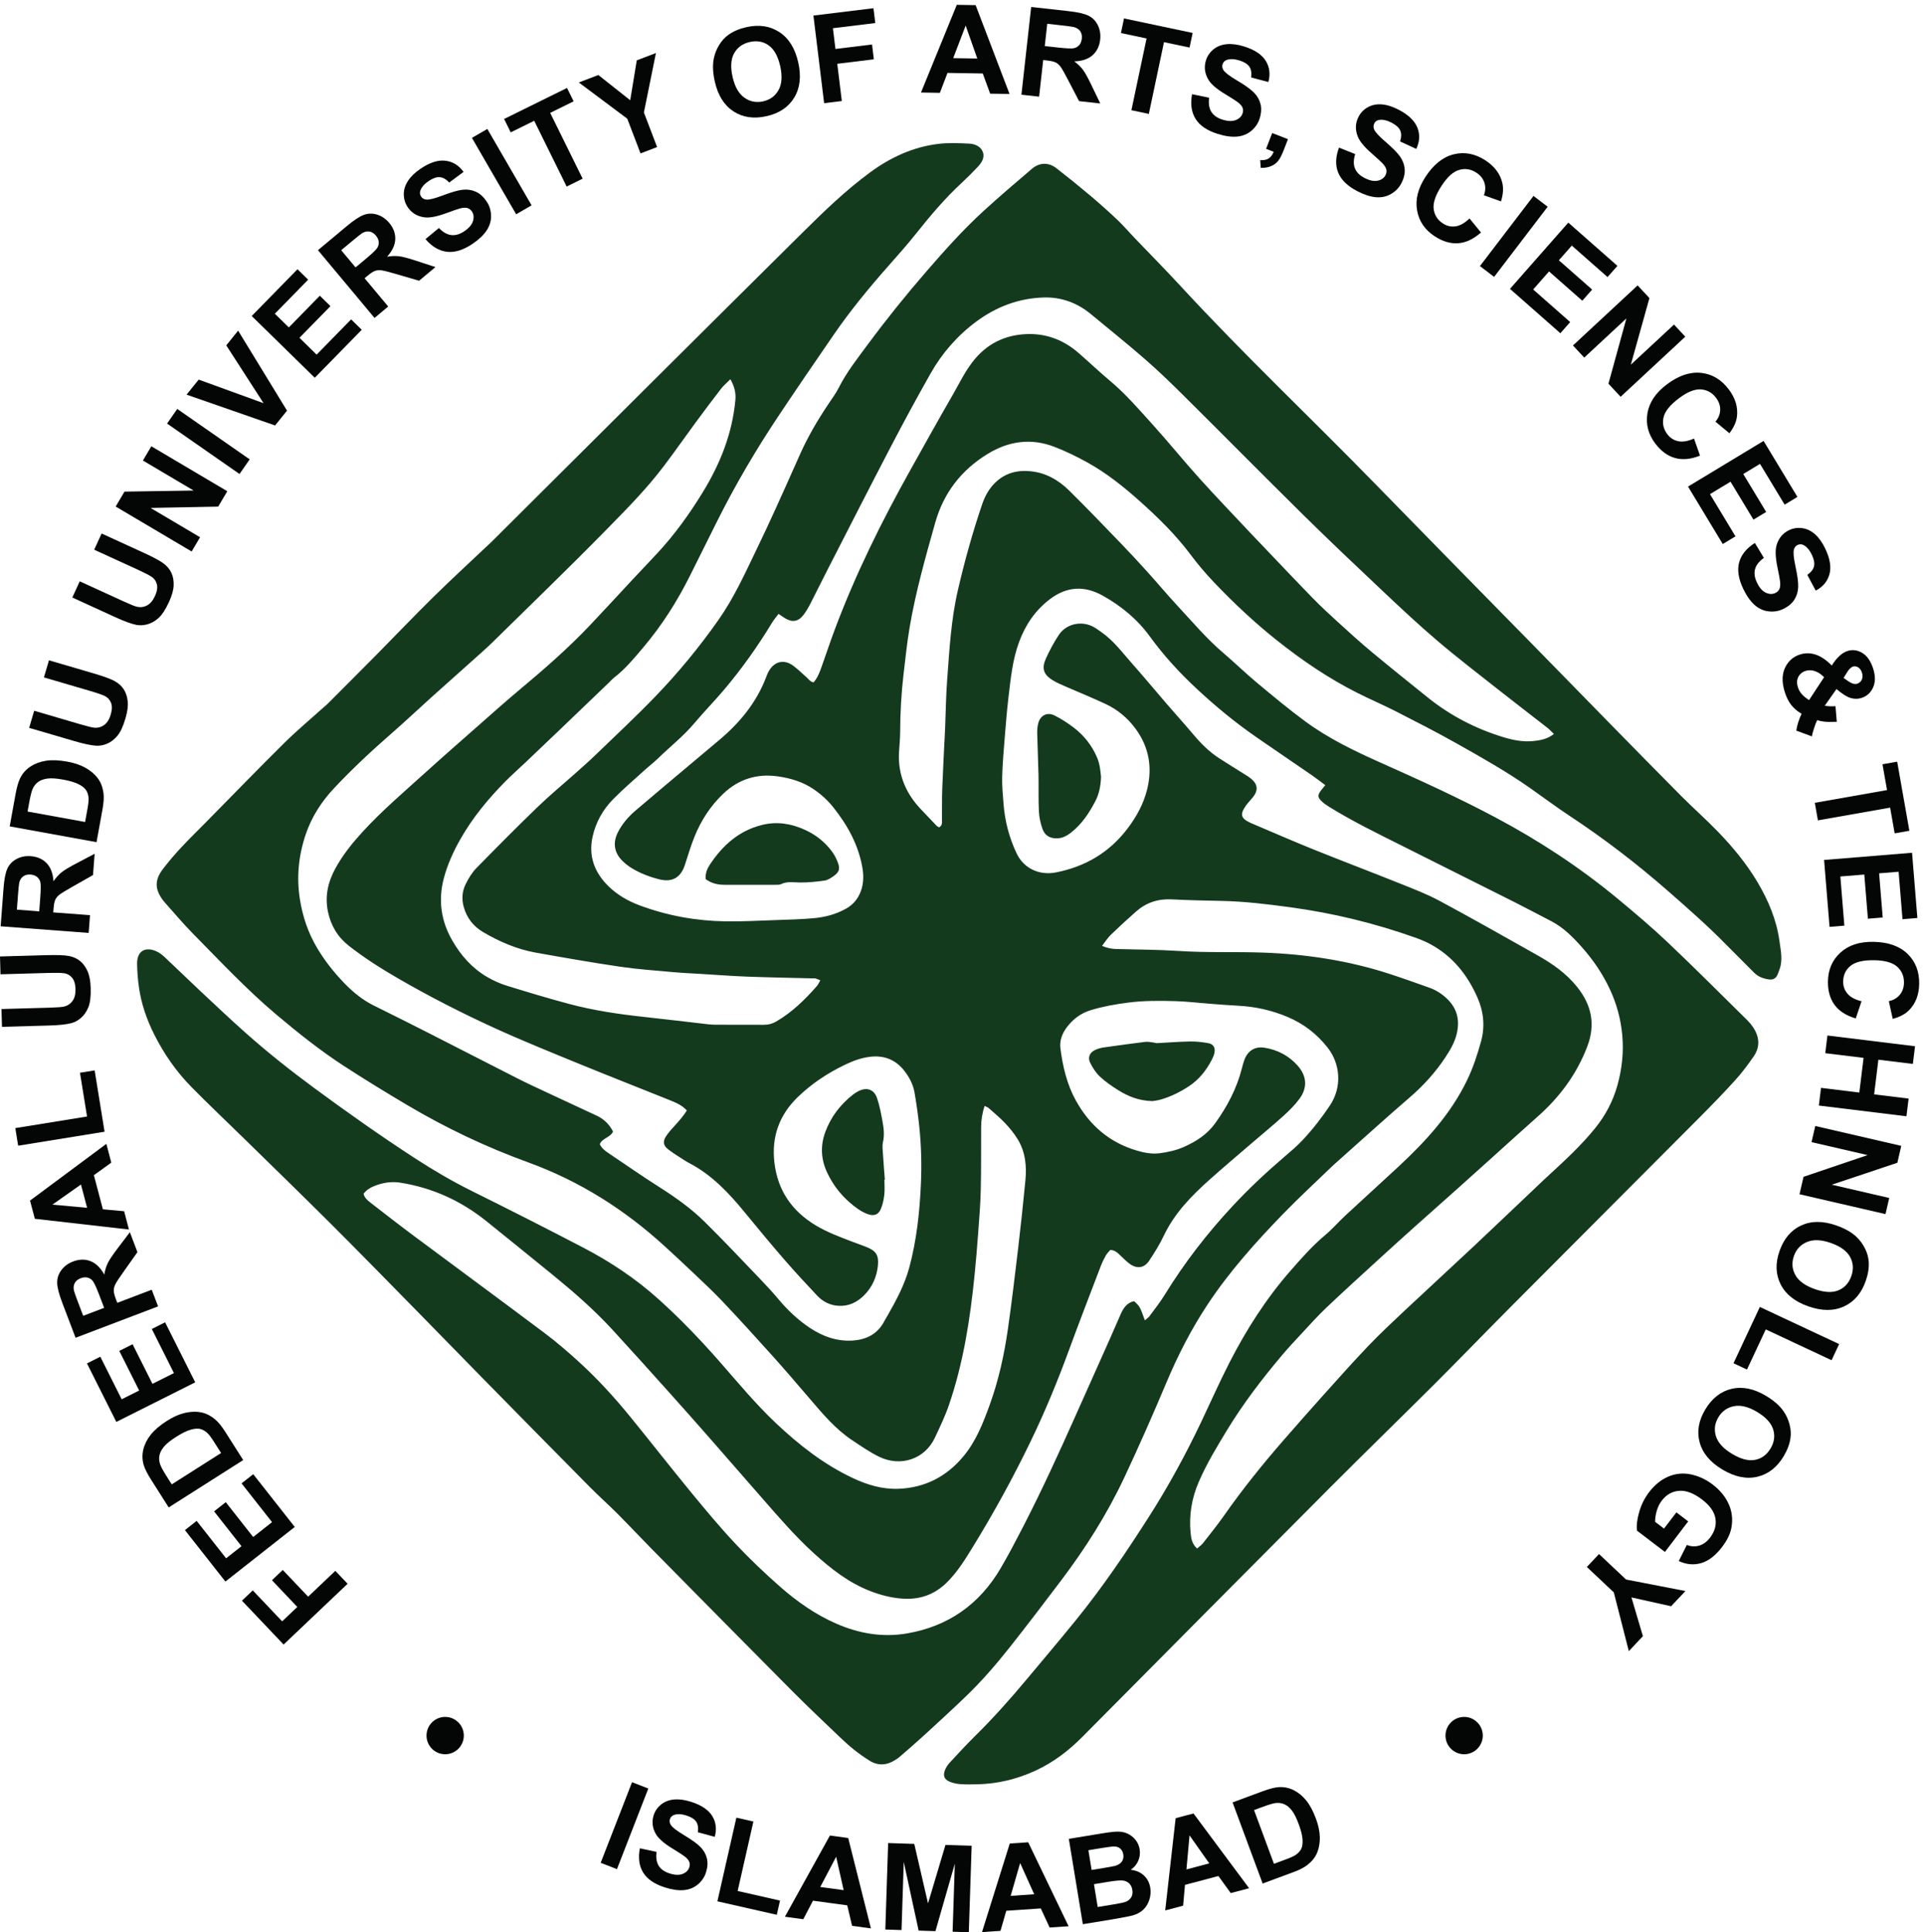 <?xml version="1.0" encoding="UTF-8" standalone="no"?>
<!-- Created with Inkscape (http://www.inkscape.org/) -->

<svg
   version="1.1"
   id="svg1"
   width="3175.2"
   height="3188.293"
   viewBox="0 0 3175.2 3188.293"
   xmlns="http://www.w3.org/2000/svg"
   xmlns:svg="http://www.w3.org/2000/svg">
  <defs
     id="defs1" />
  <g
     id="g1">
    <g
       id="group-R5">
      <path
         id="path2"
         d="m 9660.33,16356.1 c -31.03,-41.8 -59.04,-74 -80.8,-109.9 -178.16,-293.9 -376.7,-573.4 -598.78,-835.6 -118.27,-139.6 -247.01,-270.4 -364.71,-410.5 -135.8,-161.6 -301.58,-291.2 -451.71,-437.4 -52.39,-51 -111.01,-95.5 -165.21,-144.7 -130.54,-118.6 -264.95,-233.4 -388.79,-358.7 -128.37,-129.8 -216.91,-286 -257.04,-466.8 -54.25,-244.3 25.4,-447.6 198.24,-616.7 110.6,-108.2 244.77,-184.2 389.89,-237.9 340.34,-126 693.38,-190.1 1055.31,-196.2 212.76,-3.6 425.84,8.7 638.7,16 152.89,5.2 306.09,9.1 458.37,22.6 143.2,12.8 281.8,48.5 408.8,121.4 84.8,48.7 142.2,118.2 176.9,208.8 38.2,99.9 38.6,202.5 20,305.3 -50.5,279.1 -183.5,519 -357.8,738.5 -70.9,89.3 -154.3,165 -248.9,228.6 -132.73,89.4 -280.84,134.2 -438.05,156.9 -261.58,37.7 -488.76,-33.3 -679.31,-213.9 -159.3,-151 -276.73,-333 -358.63,-535.9 -46.01,-114 -80.26,-232.8 -118.91,-349.7 -51.79,-156.7 -157.27,-217.4 -316.6,-177.6 -120.14,29.9 -235.55,74 -341.59,138.3 -44.99,27.2 -87.78,61 -124.28,98.8 -94.75,98.2 -111.49,217.6 -51.19,340.6 53.61,109.4 132.27,199.4 224.49,277.9 119.14,101.4 238.39,202.6 358.1,303.4 226.71,190.7 454.11,380.7 680.59,571.7 253.31,213.6 459.07,462.9 578.56,776.4 10.63,28 21.65,56.3 36.93,81.8 70.34,117.2 187.1,143.5 298.03,62.6 58.89,-42.9 110.47,-95.8 165.76,-143.8 26.7,-23.2 45.7,-57.7 88.8,-63.8 50.4,57.4 75.2,126.1 99.7,194.5 55,153.6 105.9,308.8 163.2,461.6 256.7,684.8 580.1,1338 936.2,1975.7 173.8,311.1 347,622.6 525,931.2 87.9,152.5 162.7,313.1 278,449.6 180.5,213.5 415.3,310.2 687,308.7 223,-1.3 423.6,-83.4 593.6,-230.5 133.4,-115.3 260.9,-237.7 396.2,-350.8 190.1,-158.9 350.9,-346 516.1,-528.4 203.4,-224.4 393.9,-460.4 596.6,-685.3 211.8,-234.9 431.5,-462.6 647.8,-693.4 25.1,-26.8 50.6,-53 75.9,-79.5 225.5,-235.9 449.3,-473.3 677,-707.1 102.1,-104.8 210,-204.2 318.3,-302.8 135.3,-123.3 270.8,-246.8 411.4,-363.8 230.3,-191.7 464.4,-378.8 697.9,-566.7 281.1,-226.2 596,-389 940.9,-493.8 118.4,-36 239.6,-59.6 364.4,-47.8 88.8,8.4 176.7,23 260.8,88.2 -30.5,29.1 -54.1,55.8 -81.8,77.4 -191.6,149.7 -385,296.9 -575.8,447.5 -264,208.3 -531.3,412.8 -787.4,630.5 -238.3,202.5 -466.4,417.3 -694.2,631.9 -324.7,306 -648.8,612.9 -966.5,926.2 -502.8,495.9 -999.1,998.5 -1500.5,1496.1 -153.5,152.4 -309.8,302.6 -473,444.6 -218.4,190.1 -444.4,371.4 -667.7,555.9 -168.6,139.3 -365.6,211.1 -581.5,205.2 -307.7,-8.3 -587.7,-113.6 -834.9,-295.9 -236,-174.1 -427.2,-392.2 -571.4,-647.2 -168.8,-298.6 -332.5,-600.2 -491.2,-904.2 -265.2,-507.9 -524.8,-1018.7 -786.3,-1528.5 -72.9,-142.3 -143,-286.1 -216.4,-428.1 -24.4,-47.2 -51.4,-93.9 -83.94,-135.6 -64.91,-83.3 -138.88,-94.2 -228.16,-39.5 -22.3,13.7 -43.61,29 -80.47,53.6 z M 14205.4,7591.9 c 24,20.7 44.4,32.9 57.4,50.6 65,88.4 133.6,174.8 190.9,268.1 243.3,396 526.5,761.5 843,1100.9 202.1,216.8 418.7,419.4 644.2,612.2 75.9,64.9 152.8,129.7 220.9,202.3 125.4,133.6 238.1,278 340,430.8 155.7,233.5 127.8,519.7 -28.9,719.1 -131.8,167.7 -296.7,295.1 -494.5,378.8 -198.5,84 -405,129.7 -620.1,140.3 -122.9,6.1 -245.6,16.7 -368.4,26.1 -132.6,10 -265.1,26.4 -397.9,30.3 -199.6,5.9 -399.5,7.6 -598.5,-18.5 -155.4,-20.4 -309.1,-47.4 -459.3,-93.3 -122.8,-37.5 -220.2,-111.2 -296,-211.3 -57.4,-75.8 -92.6,-165.2 -80.3,-261.6 29.1,-225.7 79.8,-445.9 191.5,-647.8 170.5,-308.4 418.4,-522.9 759.3,-622.1 89.4,-26 181.5,-44.3 276.1,-32.8 106.3,13.1 210.5,36.5 308.4,80.1 150.8,67.3 287.4,155.7 385.4,292.4 148.7,207.2 266.9,429.7 330.3,678.7 9,35.5 18.7,71 31,105.4 40.4,113.4 129.8,171.8 248.5,153.3 163.3,-25.3 304.1,-99.5 413.9,-223.4 113.7,-128.3 123.2,-273.3 21.8,-410.9 -56.8,-76.9 -126.4,-145.9 -197.6,-210.5 -123.1,-111.9 -252.1,-217.3 -378.3,-325.8 -179.2,-154.2 -360.1,-306.4 -536.4,-463.8 -226.9,-202.6 -438.4,-418 -571.5,-699.2 -51.1,-107.9 -115.6,-210.2 -181.7,-310 -58.8,-88.6 -146.7,-102.8 -233.9,-43 -43.5,29.8 -80.2,69.6 -119.4,105.5 -34.1,31.3 -64.3,68.6 -128.5,72.3 -15.9,-19.2 -40,-41.7 -55.5,-69 -24.5,-43.3 -46.3,-88.8 -64.1,-135.3 -131.9,-345.4 -265.6,-690.1 -392.7,-1037.3 -140.9,-385.1 -297.1,-763.4 -475.6,-1132.7 -216.2,-447.2 -454.5,-882.4 -714.6,-1305.6 -97.6,-158.7 -194.2,-317.6 -329.9,-449.9 -156.9,-152.9 -343.2,-212.8 -556,-196 -133.1,10.6 -262,44 -387.5,92.2 -269.7,103.6 -491.7,278.5 -701.8,469.4 -234.6,213.1 -440.61,453.9 -649.06,691.9 -214.92,245.4 -428.58,491.9 -643.84,737.1 -169.16,192.6 -338.98,384.6 -510.23,575.3 -231.29,257.6 -462.59,515.3 -696.93,770.1 -230.44,250.6 -486.95,473.4 -750.54,688.1 -268.5,218.7 -538,436.1 -807.47,653.6 -315.05,254.3 -670.43,417.9 -1071.72,481.9 -116.62,18.6 -225.02,-0.4 -331.32,-43.7 -49.41,-20.1 -93.54,-49.4 -126.83,-93.7 12.35,-51.8 49.42,-81.9 85.52,-109.9 178.95,-138.8 357.74,-277.9 539.36,-413.2 539.62,-401.9 1081.91,-800.2 1620.05,-1204 146.23,-109.7 285.48,-229.7 420.93,-352.7 229.63,-208.5 439.24,-437 635.27,-677.1 256.88,-314.7 506.54,-635.4 764.43,-949.2 177.46,-216 356.7,-431.3 547.91,-635 175.27,-186.6 361.75,-363.9 554.09,-533 210.5,-185.1 440.18,-346.5 699.08,-459.4 280.6,-122.4 573.5,-173.2 877.7,-120.7 510.1,88 896.4,359.7 1158.5,804.7 98,166.4 187.4,337.9 276.1,509.5 234,453 445.7,916.6 653.6,1382 141.3,316.2 282.8,632.4 423.7,948.8 47.5,106.5 92.8,213.9 140.4,320.3 33.5,74.8 78.2,138.7 164.3,156.4 72,-66.4 72,-66.4 133.3,-237.1 z m -5142.67,11675 c -42.96,-43.3 -83.87,-77.1 -115.57,-118 -106.06,-136.8 -209.92,-275.4 -312.6,-414.8 -134.32,-182.3 -263.76,-368.2 -400.6,-548.6 -217.87,-287.2 -472.18,-542.9 -723.75,-799.1 -459.7,-468.1 -931.94,-924 -1400.15,-1383.8 -83.08,-81.5 -171.51,-157.7 -258.25,-235.5 -168.52,-151.1 -338.09,-301.1 -506.28,-452.6 -160.79,-144.8 -317.89,-293.8 -481.06,-435.9 -248.88,-216.7 -490,-441.6 -715.99,-681.8 -156.31,-166.1 -280.25,-355.2 -354.34,-573.9 -89.22,-263.4 -116.85,-532.1 -73.03,-807.3 33.84,-212.4 100.52,-412.6 210.73,-599.3 95.62,-162 211.05,-307.9 340.78,-442 106.58,-110.1 224.97,-207.6 364.28,-276.6 223.75,-110.9 447.25,-222.4 669.84,-335.6 371.16,-188.7 741.03,-379.9 1112.45,-568.1 130.68,-66.2 264.02,-127.3 396.69,-189.5 195.98,-91.9 392.3,-183.1 588.77,-274 91.08,-42.2 156.69,-108.9 202.15,-197.2 -35.18,-75.1 -133.88,-80.1 -164.5,-156.2 23.05,-50.1 62.85,-80.5 104.05,-108.3 209.81,-141.5 417.64,-286.1 631.12,-421.9 200.29,-127.4 393.89,-263.8 562.65,-429.9 232.59,-228.8 456.1,-466.8 682.04,-702.3 82.94,-86.5 164.7,-174.4 241.68,-266.1 112.24,-133.7 238.27,-252.4 382.66,-349 161.1,-107.7 338.9,-172.1 536.5,-158.6 170.2,11.6 307.3,81.6 389.3,239.3 13.8,26.5 30.1,51.8 44.9,77.8 107.5,188.4 209.4,379.5 266,590.5 90.9,339.5 128.5,686.9 143.8,1036.7 10.3,236.2 4.4,473 -20,708.4 -14.8,142.1 -34.9,284 -59.4,424.8 -17.3,99.7 -64.4,189.4 -126.6,269 -109.7,140.4 -254.8,195.4 -431.4,173 -107.4,-13.6 -205.9,-51 -302.8,-97.2 -218.3,-104.3 -418.9,-237.5 -591.1,-405.2 -224.26,-218.5 -323.83,-487.4 -286.99,-806 40.2,-347.6 214.25,-600.9 509.29,-780.2 140.7,-85.5 293.5,-141.9 445.7,-200.6 62.2,-24 125.4,-45.3 187.2,-69.8 119.3,-47.4 155.4,-103 142.4,-231.1 -14.2,-140.1 -69.3,-264.9 -168.3,-365.3 -87,-88.2 -191.7,-141.4 -321.9,-133.3 -106.1,6.5 -193.4,51.8 -263.7,126.3 -139.2,147.7 -277.28,296.8 -410.15,450.1 -165.61,191.2 -327.1,386.1 -487.44,581.7 -197.56,241.1 -408.56,466 -689.77,612.5 -20.65,10.7 -40.97,22.4 -60.42,35.2 -66.8,43.9 -135.83,85 -198.91,133.7 -63.78,49.4 -71.22,99.3 -27.14,165.5 31.16,46.7 69.39,89.2 107.57,130.7 53.71,58.4 105.5,117.9 149.68,187.5 -63.35,69.5 -144.69,100.7 -223.91,132.7 -370.66,149.6 -743.33,294.3 -1113.09,446.1 -360.43,147.9 -722.22,293.6 -1076.09,456.2 -393.38,180.7 -779.24,378 -1154.66,594.6 -216.59,124.9 -427.99,257.8 -625.12,412.3 -139.5,109.3 -224.57,250.9 -260.81,424.6 -40.25,192.9 1.01,370.4 93.58,539 90.32,164.6 207.17,310.1 333.19,448 245.4,268.5 522.87,503.4 791.77,747.1 212.1,192.2 427.71,380.5 642.61,569.7 172.43,151.7 343.59,305 519.83,452.3 301.78,252 597.85,510.1 868.75,795.6 176.45,185.9 349.45,375.1 524.41,562.5 102.25,109.5 205.8,217.8 307.95,327.3 218.9,234.9 405.13,493.8 572.32,767.6 214.78,351.7 363.36,725.6 401.33,1139.2 8.16,88.8 -11.91,169.4 -62.15,257.1 z m 7382.17,-5035.8 c -61.9,45.8 -113.7,86.6 -167.9,123.9 -230.4,158.7 -462.3,315.2 -692.2,474.7 -257.6,178.7 -499.4,377.6 -728.8,590.8 -215,199.8 -414,415.2 -586.6,653.2 -155.7,214.7 -354.5,378.6 -583.5,507 -224.8,126.1 -442.7,119.6 -654.2,-39.2 -185,-138.9 -307.2,-319.8 -386.5,-534.1 -81.8,-221.1 -104,-453.6 -131.6,-684.8 -19.6,-165.2 -32.8,-331.1 -46.2,-496.9 -13,-162.5 -27.5,-325 -31.9,-487.8 -3,-112.7 7.8,-226 16.6,-338.7 16.8,-214.3 69.7,-418.6 162.3,-614.3 88.3,-186.7 281.2,-277.2 489.5,-236.1 361.5,71.2 658.9,245.7 883,539 114.1,149.2 204.2,312.2 248.8,496.9 65.6,271.7 19.7,522.5 -146.6,748.1 -96.5,130.9 -219.6,233.8 -366,303.2 -159.3,75.5 -323.4,141 -484.8,212 -60.8,26.8 -123.3,51.7 -179.3,86.7 -109.6,68.4 -135.9,145.4 -82.5,264 46.3,102.8 99.9,203.7 162.5,297.4 92.2,138.1 279.7,178.2 426.6,100.1 35.1,-18.6 67.1,-43.3 99.9,-66 150.3,-103.7 257.6,-250 376.6,-384.3 147.9,-166.8 290.3,-338.5 435.9,-507.4 108.7,-126 220.6,-249.4 327.7,-376.7 94.9,-112.9 197.8,-216.4 321.9,-296.8 100.6,-65.1 202.9,-127.5 304.1,-191.5 31,-19.6 63,-38.1 91.1,-61.3 85.9,-70.7 92.3,-146.3 21.4,-233.8 -27.2,-33.6 -58.3,-64.3 -83.3,-99.5 -78.8,-111.2 -65.8,-159.1 55,-215.1 6,-2.8 12.1,-5.5 18.2,-8.1 254.6,-107.6 507.7,-218.7 764,-322 355.2,-143.1 713.5,-278.7 1069,-421.1 166.8,-66.9 336.1,-131.3 493.9,-216 407.7,-218.9 810.4,-447.4 1213.7,-674.5 186.3,-104.9 360.2,-225.1 496.3,-395.9 179.2,-225 228.6,-464.8 124.4,-737.9 -131.4,-344.5 -343.5,-628.9 -617.8,-871.2 -194.6,-171.9 -386.2,-347.1 -579.2,-520.8 -143.5,-129.1 -286.9,-258.4 -430.9,-387 -163.8,-146.4 -328.8,-291.5 -492.4,-438.1 -153.7,-137.7 -307,-275.9 -459.3,-415.2 -220.9,-202.2 -443,-403.4 -660.2,-609.6 -108.5,-103 -208.2,-215.4 -310.4,-324.9 -79.5,-85.2 -159.1,-170.5 -234.3,-259.4 -249.5,-295.4 -484.3,-602 -685.6,-933 -126.3,-207.7 -252.1,-415.3 -349.4,-639.3 -88.4,-203.5 -123.7,-414.2 -102.5,-633.9 6.5,-67.3 16.2,-137.7 80.1,-195.4 26.8,23.9 54.6,42.3 74.1,67.1 88.3,112.6 178.2,224.2 260.3,341.2 229.7,327.6 480,638.7 742.8,940 164.1,188.1 328.9,375.7 495.7,561.4 182.4,203 363.8,407.1 552.5,604.2 147.3,153.8 303.1,299.6 458.5,445.4 279.1,262 561.9,520.2 840.9,782.3 296.1,278.1 589.7,558.9 884.4,838.4 16.9,16.1 34.5,31.4 51.6,47.2 203.2,187.5 407.2,374.6 581.1,590.4 126.4,156.8 219.6,333.2 274,528.7 56.6,203.6 79.6,409.2 60.4,621.4 -18.3,202.1 -70.2,392.3 -156,575 -87.1,185.4 -200.8,353.4 -335.4,506.5 -114.5,130.2 -235.6,254.5 -393,335.6 -153.9,79.3 -306.6,161.2 -461.3,238.9 -461.3,232 -923.6,462 -1385.1,693.7 -306.6,153.8 -615.5,303.6 -907.4,484.8 -30.9,19.2 -61.6,40.1 -88.2,64.8 -55.3,51 -56.7,78.1 -13,137 13.7,18.4 29,35.5 54.5,66.6 z m -4227.4,-3979.3 c -31,-94.4 -42.8,-178.7 -43.3,-264.9 -1.5,-259.9 1.6,-519.9 -4.6,-779.7 -4.2,-179.4 -19.4,-358.7 -32.6,-537.8 -12.7,-172.6 -27,-345.1 -44.3,-517.2 -55.1,-547.9 -139.3,-1090.6 -318.7,-1613.6 -47.3,-138 -111.5,-270.7 -173.5,-403.2 -124.8,-266.5 -426,-367 -693.7,-235.7 -115.9,56.8 -223.4,132 -331.5,203.6 -205.2,136 -362.2,322.4 -520.4,507.4 -157.88,184.7 -316.2,369.1 -478.53,549.9 -202.4,225.4 -406.64,449.3 -614.87,669.3 -118.92,125.6 -246.42,243.2 -371.78,362.6 -113.29,107.9 -228.16,214.3 -343.67,319.9 -497.43,454.6 -1057.47,808.2 -1692.15,1038.8 -521.4,189.4 -1020.18,426.4 -1497.09,708.7 -266.48,157.8 -530.91,319.5 -790.53,488.3 -293.43,190.7 -566.85,408.7 -834.73,634.2 -370.47,312 -700.21,665.2 -1039.4,1008.8 -116.81,118.3 -223.68,246.5 -334.99,370.3 -11.13,12.3 -22.17,24.9 -32.22,38.1 -105.08,138.3 -108.64,253.5 -2.89,391.8 70.66,92.4 146.79,181.1 226.01,266.4 99.76,107.3 205.23,209.3 308.15,313.8 322.68,327.3 642.41,657.7 969.22,980.9 158.42,156.7 330.08,300 495.81,449.2 12.37,11.2 26.16,20.8 37.88,32.6 202.43,202.8 405.27,405.2 606.72,609 241.19,243.9 477.88,492.4 722.56,732.8 230.37,226.3 468.79,444.5 703.25,666.7 45.93,43.5 89.97,89 134.85,133.7 1244.76,1238.4 2487.93,2478.3 3735.55,3713.8 264.75,262.1 533.05,522 834.75,743.6 251.6,184.6 528.1,312.7 838.5,352.3 127.9,16.3 259.5,10.3 388.9,4.3 70.5,-3.3 144.6,-32.6 171.2,-103.7 26.9,-72 -16.7,-135.8 -65.8,-187.9 -61.7,-65.5 -125.2,-129.4 -191.2,-190.4 -211.3,-195 -395.9,-413.2 -574.4,-637.9 -109.6,-138 -227.4,-269.7 -344.2,-401.9 -240.5,-272.3 -470.8,-552.8 -676.8,-852.2 -230.4,-334.9 -460.09,-670.2 -685.56,-1008.4 -281.14,-421.6 -537.3,-858.2 -763.72,-1311.9 -108.56,-217.5 -217.75,-434.8 -325.45,-652.7 -161.6,-327 -356.44,-632.9 -592.39,-910.9 -109.62,-129.2 -217.7,-261.2 -353.79,-365.5 -23.63,-18.2 -43.29,-41.5 -64.92,-62.2 -204.28,-196 -408.42,-392.2 -612.96,-587.9 -141.94,-135.9 -284.25,-271.4 -426.75,-406.6 -82.09,-77.9 -167.42,-152.6 -246.86,-233.1 -213.59,-216.5 -406.46,-449.5 -557.34,-715.1 -87.61,-154.2 -160.94,-315.3 -206.17,-486.5 -71.36,-270 -35.31,-529 104.54,-771.5 108.27,-187.7 248.53,-347 437.97,-455.8 74.5,-42.8 154.77,-79.3 236.73,-104.6 257.66,-79.7 516.04,-157.8 776.63,-227.2 302.87,-80.6 612.5,-126.7 924.09,-160.3 267.92,-28.9 535.41,-61.7 803.16,-92.2 33.03,-3.7 66.47,-5.2 99.73,-5.2 196.58,-0.5 393.17,0.5 589.73,-0.8 55.16,-0.3 104.39,13.2 151.95,40.8 195.8,113.6 354.75,269.4 502.78,437.6 16.9,19.2 27.1,44.3 44.3,73.3 -23.1,9.4 -39.8,17.3 -57.2,22.7 -9.3,2.8 -19.9,1.2 -29.9,1.5 -272.85,6.9 -545.81,11.3 -818.57,21.5 -192.75,7.2 -385.22,22.1 -577.79,33.8 -116.23,7.1 -232.68,12 -348.59,22.6 -218.65,19.9 -438.19,35.1 -655.17,67.1 -349,51.5 -696.68,112.4 -1044.02,174.4 -231.99,41.4 -446.2,133.9 -648.92,252.2 -122.89,71.7 -205.92,175.7 -244.61,315.3 -27.26,98.3 -19.45,193.9 24.17,282.1 34.93,70.7 77.41,142 132,197.9 251.34,257.5 505.22,512.7 764.02,762.6 148.32,143.3 308.06,274.7 462.13,412 82.01,73.1 164.86,145.5 243.9,221.7 249.29,240.5 503.02,476.8 743.68,725.8 289.5,299.4 554.21,620.7 793.85,962.3 188.72,269 323.51,566.5 465.33,860.5 82.49,170.9 162.82,343 241.56,515.7 102.23,224.3 202.36,449.5 302.58,674.7 96.45,216.7 216.15,420.2 347.75,617.2 46.2,69.3 96.6,136.7 134,210.6 98.6,194.7 232.9,364.5 361.7,538.4 230,310.7 472.3,611.5 725.4,903.3 224.8,259.2 453.5,515.5 706.8,747.5 196.3,179.8 399.7,352.1 602.2,525 92.9,79.4 206,82.4 302.5,7.5 142.1,-110.1 282,-223.2 419.4,-339.1 114.5,-96.5 226.4,-196.4 335.2,-299.3 74.8,-70.8 142,-149.6 213.3,-224.2 191.1,-199.8 385.9,-396.1 573.2,-599.4 781.4,-848.2 1620.8,-1639.2 2425.2,-2464.7 306.9,-314.9 614.5,-629.1 922.3,-943.1 354.4,-361.6 709.7,-722.4 1064.2,-1084 305.5,-311.6 609.9,-624.2 915.4,-935.8 296.2,-302 592,-604.5 890.4,-904.3 148,-148.7 305.8,-287.6 451.5,-438.5 185.2,-191.8 355.1,-397.2 491.6,-627.9 133.4,-225.8 234.7,-464.4 270.4,-725.8 16.5,-120.7 46.7,-243.6 -2.8,-364.8 -7.6,-18.5 -12.7,-38 -20.9,-56.1 -20.3,-45.2 -56.7,-64.6 -105,-58 -70.6,9.8 -134.8,32.3 -187,85.6 -116.4,119.1 -236.1,235 -352.8,353.9 -226.5,230.8 -469.4,443.6 -712.4,656.4 -386.5,338.4 -792.8,650.3 -1221.9,933.2 -166.7,110 -326.7,230.2 -490.4,345 -292.3,204.9 -603.1,380.1 -913.6,554.8 -246.6,138.8 -498.9,267.6 -750.9,396.4 -157.2,80.3 -320,149.5 -477.6,228.8 -358.6,180.3 -688.4,404.8 -1002.2,654.4 -279.5,222.5 -538.9,466.6 -784.6,725 -100.8,105.9 -195.9,218.4 -283.4,335.5 -184.6,247.1 -402.9,460.5 -631.9,665.1 -201.8,180.4 -412.7,348.6 -649.6,479.9 -130.7,72.4 -266.5,138.2 -405.7,192.4 -290.1,113 -569.5,74.5 -832.6,-87 -326.2,-200.3 -545.3,-482.2 -649.8,-852.8 -121.3,-429.7 -242.9,-859.4 -317.7,-1300.2 -32.2,-190.2 -52.1,-382.5 -74.7,-574.1 -28.5,-241.6 -42,-484.1 -42.6,-727.4 -0.3,-83 -10.3,-166 -14.5,-249.1 -14.5,-283.7 90.6,-519.8 286.7,-720 60.6,-61.8 118.8,-126 178.8,-188.4 8.5,-8.8 21.1,-13.8 32,-20.7 44.7,24.3 35.4,64.4 35.9,98.8 2,126.6 -1.4,253.4 3.4,379.9 8.9,236 22,471.9 33.4,707.9 0.7,13.3 1.5,26.6 2.1,39.9 8,199.6 10.5,399.5 25.2,598.6 27.7,374.9 48.3,750.6 133.6,1119.2 83.6,360.7 182.4,716.7 301.9,1066.9 33.6,98.5 83.6,189.1 158.8,263.2 122.5,120.7 271.9,160.3 439.6,144 191.7,-18.6 349.3,-110.1 482.2,-241.5 215.5,-213 425.4,-431.8 635.9,-649.8 111,-115 219.8,-232.2 326.9,-350.7 129.5,-143.3 253.2,-291.7 384.6,-433.1 183.5,-197.4 357.3,-404.2 563.8,-579.7 139.5,-118.5 270.4,-247.2 411,-364.3 199.5,-166.1 399.1,-333 608.2,-486.6 291.3,-214 617.3,-369.7 946,-516.1 477.8,-212.9 953.7,-430 1415.6,-675.7 536.5,-285.5 1043.3,-617.7 1511.8,-1005.6 212.7,-176.2 424,-355 624.4,-544.9 333.6,-316.1 658,-642 985.6,-964.3 26,-25.6 49.6,-54.3 69.9,-84.6 80.2,-119.3 90.8,-244 7.4,-364.3 -70,-101.1 -144.1,-200.6 -226.5,-291.6 -140.7,-155.5 -287,-306.1 -435,-454.7 C 20313,9329.6 19526,8542.6 18740.9,7753.9 18428.3,7440 18120.8,7120.9 17807.3,6808 17373.4,6375 16933.4,5948.1 16500.7,5514 15475.3,4485.1 14452.2,3453.9 13429.2,2422.6 c -170.6,-172 -359.8,-316 -580.6,-417.8 -230.1,-106 -470.8,-164.3 -724.1,-169.3 -70,-1.3 -140.2,-3.3 -209.8,2.1 -45.6,3.5 -93,13.3 -134.5,31.6 -63.6,28.1 -80.9,74.8 -55.8,139.6 12.8,33.2 33,65.8 57.2,91.9 106.2,114.9 212.2,230.3 323.6,340.1 220.9,217.7 426.7,448.9 625.6,686.5 205.1,245.1 411.5,489.1 613.1,737.1 336.8,414.2 635.3,855.6 922,1305.4 238.6,374.2 449.7,763.3 640.3,1163.8 115.9,243.6 225,490.7 347.8,730.8 210,410.4 456.9,798.3 761.7,1145.5 133.7,152.3 267.5,305.4 424.5,436.5 89.3,74.5 165.8,163.9 251.3,243.3 217.1,201.5 436.9,400.3 654,601.9 341.1,316.6 654.4,655.6 859.2,1080.6 74.1,153.6 127,314.8 172.4,478.9 52.3,188.7 31.5,373.3 -45.3,547.2 -122.5,277.1 -304.9,507.8 -576,656.2 -63.9,35 -132.4,63.1 -201.2,87.4 -500.8,177.5 -1014.5,302.4 -1541.1,373.9 -283.7,38.5 -567.6,73.2 -854.3,79.3 -206.3,4.5 -412.7,7.9 -618.7,19 -169.2,9 -316.2,-39 -442.2,-149.4 -107.5,-94.3 -212.9,-191.3 -315.7,-290.8 -39.3,-38 -68.8,-86.2 -108.2,-136.7 64.4,-27.3 118.6,-37.3 175,-38.9 259.6,-7.3 519.6,-7.1 778.6,-24.2 346.2,-22.8 692.6,-8.1 1038.7,-20 538.2,-18.6 1067,-98.7 1580.3,-266.1 164.6,-53.7 327.7,-112.1 490.7,-170.3 82.4,-29.5 155.1,-76.2 218.5,-137.2 127.9,-123 159.8,-271.2 118,-439.6 -26.1,-105.4 -80.7,-197.2 -139.4,-286.2 -125.5,-190.3 -278,-356.7 -451.1,-505 -136.6,-117 -270.8,-236.6 -405.2,-356 -171.8,-152.5 -342.8,-305.8 -514.1,-458.8 -10,-8.9 -20,-17.8 -29.5,-27 -205.9,-199.2 -417.1,-393.1 -616.4,-598.7 -338.6,-349.3 -662.8,-711.3 -932.7,-1118.6 -203.2,-306.7 -369.3,-631.5 -512.2,-970.4 -166.8,-395.9 -339.9,-789.3 -522.5,-1178.1 -213,-453.7 -480.9,-875.7 -782.7,-1275.6 -212.7,-281.8 -426.7,-562.6 -645.8,-839.3 -167.4,-211.4 -344.6,-415.4 -539.1,-602.6 -175.1,-168.6 -354.7,-332.4 -533.9,-496.6 -93.2,-85.4 -189.4,-167.5 -284.8,-250.4 -17.5,-15.2 -37.1,-28.3 -56.7,-40.8 -105.1,-66.8 -213,-74.3 -320,-7.3 -64.7,40.6 -127.6,84.9 -187.4,132.5 -62.4,49.6 -122.1,103.2 -179.7,158.5 -199.6,191.3 -400.9,380.8 -595.79,576.8 -577.83,581.2 -1153.17,1164.9 -1728.81,1748.2 -145.01,146.9 -285.95,297.9 -431.66,444.2 -112.78,113.2 -232.57,219.4 -344.95,332.9 -438.2,442.8 -875.1,886.9 -1311.68,1331.2 -291.81,297.1 -581.63,596 -873.49,893 -345.56,351.6 -690.15,704.2 -1039.24,1052.3 -352.08,351.1 -708.97,697.3 -1064.14,1045.3 -218.88,214.4 -441.87,424.7 -656.74,643.1 -187.94,191 -340.06,410 -460.5,649.8 -93.29,185.7 -160.94,380.7 -190.16,587 -13.51,95.3 -20.96,192.1 -22.64,288.4 -2.73,155.4 94.33,219.8 236.64,158.5 38.64,-16.7 74.45,-44.3 105.51,-73.4 143.47,-134.2 283.71,-271.9 427.15,-406.2 194.47,-182 387.74,-365.5 587.07,-542.1 266.77,-236.4 545.9,-457.9 832.94,-669.4 413.1,-304.4 832,-600.5 1262.33,-880.2 226.34,-147 458.72,-283.1 701.13,-403.3 462.62,-229.3 923.13,-463.1 1381.06,-701.6 337.67,-175.9 652.95,-385.8 937.44,-641.8 270.41,-243.4 521.01,-504.8 760.51,-778.2 225.93,-257.8 444.63,-522.8 694.52,-758.6 287.09,-270.9 595.5,-513 955.6,-682 180.1,-84.6 367.6,-140.8 568.5,-132.6 324.3,13.2 589.4,149.4 798,396.7 159.9,189.6 248.4,416.7 331.4,645.6 110.5,305 179.8,620.9 225.6,941.2 46.6,326.1 86,653.4 124.6,980.6 33.9,287.5 65.1,575.4 92.5,863.5 17,178.7 -0.6,354.7 -97.4,511.4 -43.3,70.2 -96.6,135.8 -153.3,195.9 -63.8,67.6 -136.4,127 -205.8,189.2 -9.2,8.2 -22.4,11.9 -49.7,25.9"
         style="fill:#143a1e;fill-opacity:1;fill-rule:nonzero;stroke:none"
         transform="matrix(0.133,0,0,-0.133,0,3188.293)" />
      <path
         id="path3"
         d="m 13662.1,14333.9 c -4.8,-118.7 -24.5,-211.8 -69.8,-299.5 -77.1,-149 -168.3,-286.3 -302.1,-391.2 -47.8,-37.4 -98.9,-67.2 -161.6,-71.3 -90.8,-5.8 -159.8,26.9 -191.3,111.9 -26.2,70.3 -42.3,147.3 -46.2,222.2 -7.6,149.3 -1.9,299.2 -5,448.7 -3.7,172.7 -12.1,345.2 -15.9,517.8 -0.9,42.7 2.2,87.1 13.2,128.1 26,97.1 111.3,140.5 201.3,95.3 82.6,-41.4 161.7,-92.5 235.4,-148.5 128.9,-98 227.9,-221.5 292.3,-372.3 36.2,-84.7 42.6,-173.4 49.7,-241.2"
         style="fill:#143a1e;fill-opacity:1;fill-rule:nonzero;stroke:none"
         transform="matrix(0.133,0,0,-0.133,0,3188.293)" />
      <path
         id="path4"
         d="m 10974.2,9336.5 c 0,-63.2 5.5,-127 -1.6,-189.4 -6.6,-58.5 -19.8,-118.4 -42.3,-172.6 -30.8,-74.5 -86.7,-93.1 -163.8,-64.9 -85.8,31.4 -157.1,86.5 -224.8,145.6 -116.7,101.6 -207.6,221.8 -274.9,362.7 -80.9,169.1 -89.6,338.5 -25.5,511.9 68.5,185.4 184.7,337.2 339.3,459.5 23.3,18.5 48.9,35 75.6,47.9 100.2,48.6 189.4,19.1 225.7,-86.7 32.2,-93.7 50.6,-192.6 68.5,-290.4 15.5,-84.4 25.5,-168.8 6,-256.4 -11.9,-53.6 -2.3,-112.6 1.1,-168.9 6,-99.4 14.5,-198.7 22,-297.9 -1.8,-0.2 -3.5,-0.3 -5.3,-0.4"
         style="fill:#143a1e;fill-opacity:1;fill-rule:nonzero;stroke:none"
         transform="matrix(0.133,0,0,-0.133,0,3188.293)" />
      <path
         id="path5"
         d="m 14299.9,10311.4 c -170.3,4 -304.8,60 -429.8,138.7 -78.4,49.4 -156,103.2 -223.2,166.4 -49.4,46.5 -88.1,108.2 -119.1,169.3 -33.2,65.4 -8.3,125.6 57.6,158.4 34.9,17.4 74.8,27.8 113.6,33.4 170.9,24.8 342.1,47.7 513.4,68.7 31.4,3.8 64.2,-3.9 96.3,-7.3 16.2,-1.7 32.2,-9.1 48.1,-8.4 135.9,6.6 271.7,18.1 407.7,20.5 75.7,1.3 152.6,-7.2 227.3,-20.5 67.1,-11.9 91.8,-59 76.1,-127 -6,-25.6 -17,-50.5 -29,-74 -69,-135.5 -160.4,-251.6 -289.4,-335.8 -109.3,-71.4 -225,-128.8 -350.7,-164.3 -38,-10.8 -77.9,-14.4 -98.9,-18.1"
         style="fill:#143a1e;fill-opacity:1;fill-rule:nonzero;stroke:none"
         transform="matrix(0.133,0,0,-0.133,0,3188.293)" />
      <path
         id="path6"
         d="m 8755.89,13065.4 c -4.61,70.8 17.92,127.4 50.58,177 158.4,240.8 361.45,424.2 650.04,495.5 186.28,46 363.38,16.2 534.27,-62.3 132.22,-60.7 244.22,-149.1 331.12,-265.8 31.3,-42 56.4,-90.6 74.8,-139.7 28.9,-77.2 15.8,-117.9 -49.4,-164.5 -34.6,-24.7 -74,-51.9 -114.2,-57.8 -101.3,-14.9 -204.2,-25.2 -306.41,-24.3 -79.58,0.8 -157.79,16.8 -234.6,-20.1 -22.41,-10.8 -52.17,-8.3 -78.58,-8.4 -209.58,-0.5 -419.17,-0.6 -628.76,0 -81.13,0.3 -157.48,18.1 -228.86,70.4"
         style="fill:#143a1e;fill-opacity:1;fill-rule:nonzero;stroke:none"
         transform="matrix(0.133,0,0,-0.133,0,3188.293)" />
      <path
         id="path7"
         d="m 4313.31,4323.3 -794.24,-754.1 -516.96,544.4 134.36,127.6 364.7,-384.1 188,178.5 -314.81,331.6 134.36,127.5 314.81,-331.5 337.52,320.4 152.26,-160.3"
         style="fill:#040606;fill-opacity:1;fill-rule:nonzero;stroke:none"
         transform="matrix(0.133,0,0,-0.133,0,3188.293)" />
      <path
         id="path8"
         d="m 3657.44,5028.1 -860.64,-677.3 -502.22,638.1 145.6,114.6 365.45,-464.3 190.8,150.1 -340.04,432.1 145,114.1 340.05,-432.1 234.24,184.4 -378.39,480.8 145,114.1 515.15,-654.6"
         style="fill:#040606;fill-opacity:1;fill-rule:nonzero;stroke:none"
         transform="matrix(0.133,0,0,-0.133,0,3188.293)" />
      <path
         id="path9"
         d="m 2131.16,5556.4 612.24,389 -88.55,139.4 c -33.12,52.1 -59.97,87.8 -80.55,107.2 -26.8,25.5 -55.58,42.4 -86.35,50.9 -30.75,8.5 -70.85,5.9 -120.27,-7.8 -49.41,-13.7 -109.85,-43.3 -181.32,-88.7 -71.45,-45.4 -122.3,-86.5 -152.54,-123.5 -30.24,-36.9 -48.87,-73.5 -55.88,-109.8 -7.01,-36.4 -3.21,-74.4 11.39,-114.1 10.68,-29.8 40.19,-82.7 88.54,-158.8 z m -37.77,-286.1 -216.77,341.2 c -48.88,76.9 -80.26,139.3 -94.13,187.1 -18.49,64.4 -19.62,128.8 -3.44,193.4 16.2,64.6 47.42,125.8 93.66,183.5 46.24,57.7 112.65,114 199.24,169.1 76.09,48.3 147.67,80.5 214.75,96.6 81.96,19.6 157.36,21.2 226.22,4.8 52.09,-12.3 104.47,-40.4 157.11,-84.3 39.22,-32.9 80.72,-83.8 124.53,-152.7 l 223.18,-351.2 -924.35,-587.5"
         style="fill:#040606;fill-opacity:1;fill-rule:nonzero;stroke:none"
         transform="matrix(0.133,0,0,-0.133,0,3188.293)" />
      <path
         id="path10"
         d="m 2422.27,6822.3 -978.92,-491.1 -364.15,725.8 165.6,83.1 264.99,-528.2 217.02,108.9 -246.57,491.5 164.94,82.7 246.56,-491.4 266.43,133.6 -274.37,546.9 164.94,82.8 373.53,-744.6"
         style="fill:#040606;fill-opacity:1;fill-rule:nonzero;stroke:none"
         transform="matrix(0.133,0,0,-0.133,0,3188.293)" />
      <path
         id="path11"
         d="m 1292.1,7746.4 -58.17,153 c -37.72,99.1 -65.46,159.4 -83.23,180.9 -17.76,21.5 -39.54,35.3 -65.34,41.5 -25.79,6.2 -54.05,3.4 -84.77,-8.3 -34.445,-13.1 -58.758,-32.8 -72.953,-59.3 -14.18,-26.4 -17.696,-57.5 -10.532,-93.1 4.051,-17.7 22.012,-68.4 53.887,-152.2 l 61.358,-161.3 z m 669.35,18.1 -1023.637,-389.4 -165.489,435 c -41.609,109.4 -62.656,192.4 -63.129,248.9 -0.468,56.6 17.133,108.7 52.813,156.4 35.687,47.7 83.785,83 144.293,106.1 76.808,29.2 148.829,30.7 216.039,4.6 67.23,-26.1 124.44,-81.6 171.64,-166.5 9.08,54.6 23.68,102.4 43.79,143.3 20.13,41 60.59,101.3 121.42,180.9 l 152.15,201 94.04,-247.2 -165.9,-234.2 c -59.41,-83.3 -95.75,-138.7 -109.03,-166.1 -13.27,-27.5 -19.6,-53.6 -18.96,-78.4 0.65,-24.8 10,-60.9 28.07,-108.4 l 15.93,-41.9 427.33,162.6 78.63,-206.7"
         style="fill:#040606;fill-opacity:1;fill-rule:nonzero;stroke:none"
         transform="matrix(0.133,0,0,-0.133,0,3188.293)" />
      <path
         id="path12"
         d="M 1004.68,9276.6 650.23,9027 l 430.69,-39.3 z m 315.09,504.2 61.37,-232.6 -216.14,-155.9 111.69,-423.3 263.6,-23.9 59.85,-226.9 -1167.792,133.1 -59.657,226.1 947.079,703.4"
         style="fill:#040606;fill-opacity:1;fill-rule:nonzero;stroke:none"
         transform="matrix(0.133,0,0,-0.133,0,3188.293)" />
      <path
         id="path13"
         d="M 1297.61,9931.5 225.313,9758 l -35.325,218.3 890.142,144 -87.829,542.8 182.159,29.5 123.15,-761.1"
         style="fill:#040606;fill-opacity:1;fill-rule:nonzero;stroke:none"
         transform="matrix(0.133,0,0,-0.133,0,3188.293)" />
      <path
         id="path14"
         d="m 24.555,11232.7 -6.215,221 592.937,16.7 c 94.094,2.7 155.008,7.1 182.731,13.4 44.539,10.7 79.879,34.2 106.008,70.6 26.136,36.4 38.328,85.4 36.589,147.1 -1.761,62.8 -15.906,109.7 -42.449,140.9 -26.527,31.1 -58.566,49.4 -96.086,54.8 -37.519,5.4 -99.593,6.9 -186.218,4.5 L 6.215,11884.6 0,12105.7 l 575.016,16.2 c 131.433,3.7 224.457,0.3 279.05,-10.1 54.606,-10.4 101.028,-31.2 139.27,-62.3 38.234,-31 69.204,-73.1 92.864,-126.3 23.65,-53.1 36.72,-123 39.15,-209.6 2.94,-104.6 -6.9,-184.2 -29.52,-238.9 -22.63,-54.7 -52.79,-98.2 -90.5,-130.7 -37.689,-32.5 -77.56,-54.2 -119.603,-65.4 -62.325,-16.2 -154.719,-26 -277.192,-29.5 l -583.98,-16.4"
         style="fill:#040606;fill-opacity:1;fill-rule:nonzero;stroke:none"
         transform="matrix(0.133,0,0,-0.133,0,3188.293)" />
      <path
         id="path15"
         d="m 486.637,12665.7 12.269,163.2 c 7.957,105.8 8.457,172.1 1.5,199.1 -6.965,27 -20.801,48.8 -41.539,65.3 -20.726,16.6 -47.484,26.1 -80.262,28.6 -36.75,2.7 -67.16,-4.9 -91.242,-22.8 -24.066,-17.9 -40.433,-44.5 -49.082,-79.8 -3.824,-17.7 -9.105,-71.2 -15.832,-160.6 l -12.941,-172.1 z M 1100.29,12397.8 8.168,12480 43.082,12944.1 c 8.777,116.7 24.969,200.7 48.559,252.2 23.601,51.4 61.675,91.1 114.222,119.1 52.559,28 111.117,39.6 175.676,34.7 81.945,-6.1 147.809,-35.3 197.566,-87.5 49.774,-52.2 78.004,-126.7 84.696,-223.6 31.402,45.6 64.906,82.6 100.512,111.2 35.609,28.5 97.855,65.9 186.742,112.1 l 223.095,117.4 -19.84,-263.8 -249.638,-141.5 c -89.184,-50.2 -145.609,-84.9 -169.281,-104.1 -23.661,-19.2 -40.481,-40.2 -50.43,-62.9 -9.949,-22.8 -16.832,-59.4 -20.641,-110.1 l -3.363,-44.7 455.923,-34.3 -16.59,-220.5"
         style="fill:#040606;fill-opacity:1;fill-rule:nonzero;stroke:none"
         transform="matrix(0.133,0,0,-0.133,0,3188.293)" />
      <path
         id="path16"
         d="m 342.141,13904 713.719,-129.7 29.52,162.5 c 11.04,60.7 15.58,105.2 13.61,133.4 -2.41,36.9 -12.03,68.9 -28.88,96 -16.83,27.1 -48.05,52.4 -93.657,75.9 -45.59,23.4 -110.035,42.8 -193.351,57.9 -83.297,15.1 -148.586,19.4 -195.852,12.8 -47.254,-6.6 -85.789,-20.9 -115.59,-42.8 -29.801,-21.9 -52.808,-52.4 -69.012,-91.5 -12.378,-29.1 -26.632,-88 -42.746,-176.7 z m -221.821,-184.4 72.246,397.6 c 16.297,89.7 35.582,156.8 57.844,201.4 30.117,59.8 73.028,107.9 128.746,144.4 55.727,36.4 120.157,60.1 193.266,71.2 73.125,11 160.16,7.3 261.101,-11 88.7,-16.1 163.141,-41.1 223.327,-74.8 73.51,-41.2 129.97,-91.2 169.4,-150 29.9,-44.4 49.31,-100.5 58.22,-168.5 6.47,-50.8 2.4,-116.3 -12.2,-196.7 l -74.38,-409.4 -1077.57,195.8"
         style="fill:#040606;fill-opacity:1;fill-rule:nonzero;stroke:none"
         transform="matrix(0.133,0,0,-0.133,0,3188.293)" />
      <path
         id="path17"
         d="m 361.758,14942 62.207,212.2 569.219,-166.8 c 90.336,-26.5 149.656,-41.1 177.956,-43.6 45.67,-3.6 86.55,7.9 122.61,34.5 36.07,26.5 62.78,69.4 80.16,128.7 17.65,60.2 18.65,109.2 3,147 -15.65,37.8 -40.48,65.1 -74.51,81.8 -34.02,16.7 -92.61,37.3 -175.77,61.6 l -581.415,170.5 62.207,212.2 552.018,-161.8 c 126.17,-37 213.64,-68.9 262.36,-95.6 48.74,-26.8 86.5,-60.8 113.31,-102.1 26.81,-41.4 43.29,-91 49.42,-148.8 6.13,-57.9 -2.98,-128.4 -27.36,-211.5 -29.42,-100.4 -63.32,-173.1 -101.7,-218.2 -38.38,-45 -80.5,-77.2 -126.37,-96.5 -45.86,-19.2 -90.51,-27.7 -133.94,-25.3 -64.28,3.8 -155.21,22.9 -272.781,57.4 L 361.758,14942"
         style="fill:#040606;fill-opacity:1;fill-rule:nonzero;stroke:none"
         transform="matrix(0.133,0,0,-0.133,0,3188.293)" />
      <path
         id="path18"
         d="m 897.309,16559.1 92.043,201 539.348,-246.8 c 85.59,-39.2 142.21,-62.1 169.84,-68.8 44.7,-10 86.8,-4.5 126.3,16.6 39.51,21 72.11,59.7 97.82,115.8 26.11,57.1 34.15,105.5 24.09,145.1 -10.05,39.7 -30.71,70.2 -61.98,91.6 -31.27,21.5 -86.3,50.2 -165.1,86.3 l -550.9,252.2 92.05,201.1 523.04,-239.5 c 119.55,-54.7 201.53,-98.8 245.91,-132.3 44.39,-33.4 76.88,-72.5 97.47,-117.3 20.59,-44.7 29.78,-96.2 27.53,-154.3 -2.24,-58.2 -21.39,-126.6 -57.46,-205.4 -43.53,-95.1 -87.53,-162.2 -131.98,-201.3 -44.46,-39.1 -90.76,-64.8 -138.92,-77.3 -48.15,-12.5 -93.55,-14.4 -136.19,-5.9 -63.08,13 -150.31,45 -261.71,96 l -531.201,243.2"
         style="fill:#040606;fill-opacity:1;fill-rule:nonzero;stroke:none"
         transform="matrix(0.133,0,0,-0.133,0,3188.293)" />
      <path
         id="path19"
         d="m 2377.9,17130 -942.54,557.8 109.58,185.1 857.71,13.3 -629.43,372.5 104.63,176.8 942.54,-557.8 -113.01,-190.9 -839.49,-16.2 614.63,-363.8 -104.62,-176.8"
         style="fill:#040606;fill-opacity:1;fill-rule:nonzero;stroke:none"
         transform="matrix(0.133,0,0,-0.133,0,3188.293)" />
      <path
         id="path20"
         d="m 2971.9,18091.4 -898.75,625.9 126.37,181.5 898.76,-625.9 -126.38,-181.5"
         style="fill:#040606;fill-opacity:1;fill-rule:nonzero;stroke:none"
         transform="matrix(0.133,0,0,-0.133,0,3188.293)" />
      <path
         id="path21"
         d="m 3413.37,18693.6 -1098.42,382.3 150.46,186.7 805.07,-292.7 -462.89,717.4 147.18,182.6 606.72,-992.5 -148.12,-183.8"
         style="fill:#040606;fill-opacity:1;fill-rule:nonzero;stroke:none"
         transform="matrix(0.133,0,0,-0.133,0,3188.293)" />
      <path
         id="path22"
         d="m 3905.88,19285.4 -782.57,766.2 568.12,580.3 132.38,-129.6 -413.41,-422.3 173.49,-169.9 384.66,392.9 131.86,-129.1 -384.67,-392.8 213,-208.6 428.04,437.2 131.85,-129.1 -582.75,-595.2"
         style="fill:#040606;fill-opacity:1;fill-rule:nonzero;stroke:none"
         transform="matrix(0.133,0,0,-0.133,0,3188.293)" />
      <path
         id="path23"
         d="m 4412.01,20654.5 125.59,104.9 c 81.44,68 129.41,113.9 143.93,137.7 14.52,23.8 20.5,48.8 17.92,75.2 -2.57,26.4 -14.4,52.3 -35.46,77.5 -23.62,28.3 -50.24,44.8 -79.87,49.6 -29.63,4.8 -60.11,-2 -91.47,-20.4 -15.36,-9.6 -57.45,-43.1 -126.27,-100.6 l -132.47,-110.5 z m 235.29,-626.9 -701.88,840.8 357.28,298.2 c 89.84,75 161.44,122 214.76,140.9 53.33,18.9 108.34,19.2 165.04,1.1 56.71,-18.2 105.82,-52.2 147.3,-101.9 52.67,-63.1 77.62,-130.6 74.84,-202.7 -2.77,-72.1 -36.58,-144.3 -101.43,-216.6 54.58,9.3 104.5,11 149.78,5.4 45.28,-5.7 115.48,-24.3 210.58,-55.8 l 239.59,-78.3 -203.01,-169.5 -275.46,80.5 c -98.17,28.9 -162.38,45.2 -192.64,48.9 -30.26,3.5 -57.02,1 -80.25,-7.7 -23.24,-8.7 -54.35,-29.3 -93.35,-61.8 l -34.41,-28.8 293.02,-350.9 -169.76,-141.8"
         style="fill:#040606;fill-opacity:1;fill-rule:nonzero;stroke:none"
         transform="matrix(0.133,0,0,-0.133,0,3188.293)" />
      <path
         id="path24"
         d="m 5279.42,21005.4 166.45,138 c 51.21,-52.6 102.7,-81.8 154.47,-87.6 51.78,-5.9 105.5,10 161.18,47.7 58.97,39.9 94.97,82.5 107.99,127.7 13,45.2 8.2,84.5 -14.41,117.9 -14.51,21.4 -33.16,35.4 -55.93,42 -22.77,6.5 -53.6,4.7 -92.48,-5.3 -26.48,-7.1 -84.28,-27 -173.42,-59.7 -114.64,-42.1 -203.75,-58.8 -267.36,-50.2 -89.45,12.2 -158.48,54.2 -207.06,126 -31.26,46.2 -47.42,98.2 -48.45,156.2 -1.03,57.9 15.98,114.1 51.03,168.5 35.04,54.4 87.42,105.2 157.12,152.4 113.83,77 216.41,110.1 307.72,99.1 91.32,-10.9 166.63,-57.1 225.9,-138.5 l -177.67,-132 c -39.39,41.3 -78.88,63.5 -118.47,66.5 -39.6,2.9 -85.18,-13 -136.73,-48 -53.21,-36 -87.47,-75.1 -102.78,-117.3 -9.89,-27.2 -6.88,-52.5 9.04,-76 14.51,-21.5 36.01,-33.7 64.49,-36.7 36.22,-3.7 105.99,14.1 209.32,53.3 103.32,39.3 183.94,62.1 241.84,68.6 57.9,6.4 112.11,-1.7 162.62,-24.4 50.51,-22.6 95.17,-62.6 133.97,-119.9 35.18,-52 53.68,-110.4 55.53,-175.3 1.84,-65 -16.17,-126.3 -54.02,-184.1 -37.87,-57.8 -96.18,-113.4 -174.95,-166.7 -114.66,-77.6 -220.65,-110.7 -317.98,-99.3 -97.33,11.4 -186.32,63.8 -266.96,157.1"
         style="fill:#040606;fill-opacity:1;fill-rule:nonzero;stroke:none"
         transform="matrix(0.133,0,0,-0.133,0,3188.293)" />
      <path
         id="path25"
         d="m 6404.66,21313.8 -548.85,947.8 191.36,110.8 548.85,-947.7 -191.36,-110.9"
         style="fill:#040606;fill-opacity:1;fill-rule:nonzero;stroke:none"
         transform="matrix(0.133,0,0,-0.133,0,3188.293)" />
      <path
         id="path26"
         d="m 7031.31,21657.6 -402.67,816 -291.42,-143.8 -82,166.2 780.48,385.1 82,-166.1 -290.76,-143.5 402.67,-816 -198.3,-97.9"
         style="fill:#040606;fill-opacity:1;fill-rule:nonzero;stroke:none"
         transform="matrix(0.133,0,0,-0.133,0,3188.293)" />
      <path
         id="path27"
         d="m 7947.71,22068.9 -164.39,430.7 -601.01,449.5 242.19,92.4 395.32,-312.9 81.37,494.9 238,90.8 -149.45,-737.5 163.86,-429.2 -205.89,-78.7"
         style="fill:#040606;fill-opacity:1;fill-rule:nonzero;stroke:none"
         transform="matrix(0.133,0,0,-0.133,0,3188.293)" />
      <path
         id="path28"
         d="m 9090.38,23016.6 c 27.41,-121 76.12,-206.3 146.13,-256.1 70,-49.7 148,-64.9 233.97,-45.4 85.97,19.5 149.5,66.5 190.59,140.9 41.09,74.4 47.61,173.6 19.53,297.4 -27.75,122.4 -75.29,207.7 -142.61,255.7 -67.33,48.1 -145.43,62.1 -234.32,41.9 -88.88,-20.1 -153.63,-66.9 -194.2,-140.1 -40.59,-73.3 -46.95,-171.4 -19.09,-294.3 z m -220.57,-57.7 c -24.66,108.8 -29.09,203.8 -13.29,285 11.96,59.9 34.04,116.3 66.26,169 32.21,52.8 70.97,95.3 116.27,127.5 60.15,43.2 133.7,74.7 220.65,94.4 157.38,35.7 294.36,15.4 410.97,-60.8 116.6,-76.2 194.62,-201.2 234.03,-375.1 39.09,-172.5 22.79,-318 -48.87,-436.6 -71.67,-118.7 -185.95,-195.8 -342.84,-231.3 -158.83,-36 -296.11,-16.2 -411.81,59.4 -115.72,75.7 -192.84,198.5 -231.37,368.5"
         style="fill:#040606;fill-opacity:1;fill-rule:nonzero;stroke:none"
         transform="matrix(0.133,0,0,-0.133,0,3188.293)" />
      <path
         id="path29"
         d="m 10226.1,22691.9 -132.9,1087.1 745.2,91.2 22.5,-183.9 -525.7,-64.3 31.4,-257.3 453.9,55.5 22.5,-183.9 -453.9,-55.5 56.5,-462 -219.5,-26.9"
         style="fill:#040606;fill-opacity:1;fill-rule:nonzero;stroke:none"
         transform="matrix(0.133,0,0,-0.133,0,3188.293)" />
      <path
         id="path30"
         d="m 12126.6,23246.1 -144.3,408.8 -154.5,-404 z m 400.1,-439.9 -240.5,3.9 -91.6,250.3 -437.7,7.1 -94.4,-247.2 -234.6,3.8 444.3,1088.1 233.8,-3.8 420.7,-1102.2"
         style="fill:#040606;fill-opacity:1;fill-rule:nonzero;stroke:none"
         transform="matrix(0.133,0,0,-0.133,0,3188.293)" />
      <path
         id="path31"
         d="m 12963.7,23400.9 162.6,-18.2 c 105.5,-11.7 171.8,-14.6 199,-8.6 27.2,6 49.5,19 66.8,39.2 17.2,20.1 27.7,46.5 31.3,79.2 4.1,36.6 -2.4,67.3 -19.4,92 -17.1,24.7 -43.1,42 -78,51.9 -17.6,4.4 -70.9,11.6 -160,21.6 l -171.5,19.1 z m -289.7,-603.7 121.2,1088.5 462.6,-51.6 c 116.3,-12.9 199.7,-32.1 250.3,-57.5 50.5,-25.5 88.8,-64.9 114.9,-118.4 26.1,-53.6 35.6,-112.5 28.5,-176.9 -9.1,-81.6 -40.7,-146.4 -94.6,-194.3 -53.9,-47.8 -129.5,-73.4 -226.5,-76.6 44.4,-33 80.2,-67.8 107.5,-104.4 27.2,-36.6 62.4,-100.2 105.4,-190.7 l 109.3,-227.1 -262.9,29.3 -132.5,254.5 c -47,90.9 -79.7,148.6 -98,172.9 -18.3,24.4 -38.7,41.9 -61,52.7 -22.4,10.7 -58.8,18.9 -109.3,24.6 l -44.5,4.9 -50.7,-454.4 -219.7,24.5"
         style="fill:#040606;fill-opacity:1;fill-rule:nonzero;stroke:none"
         transform="matrix(0.133,0,0,-0.133,0,3188.293)" />
      <path
         id="path32"
         d="m 14038.9,22604.7 188.1,890.3 -318,67.1 38.3,181.3 851.6,-179.9 -38.3,-181.3 -317.3,67 -188.1,-890.2 -216.3,45.7"
         style="fill:#040606;fill-opacity:1;fill-rule:nonzero;stroke:none"
         transform="matrix(0.133,0,0,-0.133,0,3188.293)" />
      <path
         id="path33"
         d="m 14791.5,22803.6 211.6,-44 c -9.1,-72.8 0.2,-131.3 27.9,-175.4 27.7,-44.1 73.7,-76.2 137.9,-96.2 68,-21.1 123.7,-22.7 167.1,-4.7 43.5,18 71.2,46.3 83.2,84.8 7.7,24.7 7,48 -2.1,69.9 -9.1,21.9 -29.7,44.9 -61.8,69 -22.1,16.2 -73.7,49 -154.8,98.3 -104.5,63.3 -173.1,122.5 -206,177.6 -46.3,77.6 -56.5,157.7 -30.7,240.5 16.5,53.2 47.2,98.3 91.8,135.3 44.6,36.9 99.2,58.7 163.5,65.2 64.4,6.5 136.8,-2.7 217.1,-27.7 131.3,-40.9 221.1,-100.5 269.5,-178.7 48.4,-78.2 59.3,-165.9 32.7,-262.9 l -214,56.5 c 7.7,56.5 0.4,101.2 -22,134 -22.4,32.8 -63.3,58.5 -122.7,77 -61.4,19.1 -113.3,21.5 -155.9,7.1 -27.4,-9.2 -45.3,-27.4 -53.8,-54.5 -7.7,-24.7 -3.8,-49.1 11.6,-73.2 19.7,-30.7 77.1,-74.1 172.3,-130.4 95.1,-56.3 163.3,-105 204.4,-146.3 41.1,-41.2 68.6,-88.6 82.4,-142.2 13.8,-53.6 10.4,-113.5 -10.2,-179.6 -18.6,-59.9 -52.8,-110.8 -102.3,-152.7 -49.6,-42 -108.8,-66.2 -177.6,-72.7 -68.8,-6.4 -148.6,4.5 -239.4,32.8 -132.2,41.2 -224.2,103.4 -276,186.6 -51.8,83.1 -66.4,185.4 -43.7,306.6"
         style="fill:#040606;fill-opacity:1;fill-rule:nonzero;stroke:none"
         transform="matrix(0.133,0,0,-0.133,0,3188.293)" />
      <path
         id="path34"
         d="m 15785.9,22321.4 195.7,-76 -54.3,-140 c -22,-56.6 -44.2,-99.4 -66.7,-128.4 -22.5,-28.9 -52.3,-51.1 -89.6,-66.6 -37.2,-15.4 -79.6,-22.5 -127.2,-21.1 l -6.9,95.7 c 44.5,-2.4 79.5,4.6 105.1,20.9 25.5,16.2 46.4,43.9 62.7,83 l -94.7,36.8 75.9,195.7"
         style="fill:#040606;fill-opacity:1;fill-rule:nonzero;stroke:none"
         transform="matrix(0.133,0,0,-0.133,0,3188.293)" />
      <path
         id="path35"
         d="m 16614.9,22140.8 200.7,-80.3 c -21.7,-70.1 -22.7,-129.2 -3.1,-177.5 19.7,-48.3 59.3,-87.9 119.1,-118.7 63.2,-32.7 117.8,-44 163.7,-33.8 45.9,10.2 78.2,33.2 96.7,69 11.9,23 15.2,46.1 10.1,69.2 -5.2,23.1 -21.5,49.4 -48.9,78.7 -18.9,19.9 -64,61.1 -135.3,123.8 -91.8,80.5 -149.1,150.8 -171.9,210.8 -32.1,84.4 -28.2,165.1 11.6,242.1 25.6,49.5 63.6,88.6 114,117.2 50.4,28.6 107.9,40.6 172.4,35.8 64.5,-4.8 134.2,-26.5 209,-65.2 122.1,-63.1 200.1,-137.4 234.2,-222.8 34,-85.4 29.5,-173.6 -13.6,-264.6 l -200.9,92.9 c 17.4,54.4 18,99.6 1.7,135.8 -16.4,36.2 -52.2,68.6 -107.5,97.2 -57.1,29.5 -107.8,40.9 -152.2,34.1 -28.6,-4.3 -49.4,-19 -62.4,-44.2 -11.9,-23 -12.4,-47.8 -1.4,-74.2 14.1,-33.6 63,-86.4 146.9,-158.3 83.9,-72 142.5,-131.9 175.9,-179.7 33.3,-47.8 52.1,-99.2 56.3,-154.4 4.3,-55.2 -9.4,-113.6 -41.2,-175.1 -28.9,-55.7 -71.3,-99.9 -127.5,-132.6 -56.1,-32.6 -118.6,-46.2 -187.5,-40.6 -68.8,5.7 -145.5,30.3 -230,74 -123,63.6 -202.8,140.8 -239.3,231.8 -36.5,90.9 -33.1,194.1 10.4,309.6"
         style="fill:#040606;fill-opacity:1;fill-rule:nonzero;stroke:none"
         transform="matrix(0.133,0,0,-0.133,0,3188.293)" />
      <path
         id="path36"
         d="m 18234.3,21261.9 142.4,-174.1 c -92.9,-82.1 -187.2,-126.6 -282.9,-133.4 -95.7,-6.8 -192.8,21.9 -291.2,86.1 -121.8,79.5 -194.8,186.4 -218.9,320.8 -24.1,134.4 10.9,273.7 105.1,418.1 99.6,152.6 216.4,245.5 350.3,278.5 134,33 265.2,7.6 393.6,-76.2 112.2,-73.3 181.7,-165.9 208.5,-277.9 16.2,-66.4 10.7,-143.2 -16.3,-230.2 l -211.9,75.8 c 20.1,54.7 22,107 5.6,157 -16.5,49.9 -49.3,91 -98.5,123.1 -68,44.4 -139.1,56 -213.3,34.8 -74.2,-21.2 -146.9,-86.4 -218.2,-195.7 -75.7,-116 -108.7,-212.1 -99.1,-288.6 9.6,-76.4 47.7,-136.4 114.5,-179.9 49.2,-32.2 101.7,-44.2 157.6,-36 55.9,8.2 113.4,40.8 172.7,97.8"
         style="fill:#040606;fill-opacity:1;fill-rule:nonzero;stroke:none"
         transform="matrix(0.133,0,0,-0.133,0,3188.293)" />
      <path
         id="path37"
         d="m 18363.7,20671 664.5,870.5 175.8,-134.1 -664.5,-870.6 -175.8,134.2"
         style="fill:#040606;fill-opacity:1;fill-rule:nonzero;stroke:none"
         transform="matrix(0.133,0,0,-0.133,0,3188.293)" />
      <path
         id="path38"
         d="m 18736.3,20388.3 723.7,822 609.5,-536.6 -122.4,-139.1 -443.6,390.5 -160.4,-182.2 412.7,-363.3 -121.9,-138.5 -412.7,363.3 -197,-223.8 459.3,-404.2 -122,-138.6 -625.2,550.5"
         style="fill:#040606;fill-opacity:1;fill-rule:nonzero;stroke:none"
         transform="matrix(0.133,0,0,-0.133,0,3188.293)" />
      <path
         id="path39"
         d="m 19517.8,19686 802.4,745.4 146.5,-157.6 -230.8,-826.2 535.8,497.8 139.9,-150.5 -802.4,-745.4 -151,162.5 222.7,809.6 -523.2,-486.1 -139.9,150.5"
         style="fill:#040606;fill-opacity:1;fill-rule:nonzero;stroke:none"
         transform="matrix(0.133,0,0,-0.133,0,3188.293)" />
      <path
         id="path40"
         d="m 21019.9,18531.4 74.5,-212.2 c -115.3,-45.6 -219.2,-55.2 -311.5,-28.9 -92.3,26.2 -173.7,86.3 -244.3,180.3 -87.4,116.3 -119.5,241.7 -96.3,376.2 23.2,134.6 103.7,253.6 241.4,357.1 145.7,109.5 287.2,157 424.4,142.3 137.1,-14.7 251.8,-83.3 344,-206 80.4,-107.1 114.2,-217.9 101.1,-332.3 -7.5,-68 -38.8,-138.2 -93.9,-210.8 l -173.3,143.6 c 37.6,44.5 57.2,93 58.8,145.6 1.6,52.6 -15.3,102.4 -50.6,149.3 -48.7,65 -111.6,100.1 -188.6,105.5 -76.9,5.4 -167.5,-31.1 -271.9,-109.5 -110.7,-83.1 -174.5,-162.3 -191.6,-237.4 -17.1,-75.1 -1.7,-144.5 46.2,-208.3 35.3,-46.9 80.6,-76.1 135.9,-87.5 55.3,-11.4 120.5,-0.4 195.7,33"
         style="fill:#040606;fill-opacity:1;fill-rule:nonzero;stroke:none"
         transform="matrix(0.133,0,0,-0.133,0,3188.293)" />
      <path
         id="path41"
         d="m 20945.7,17935.4 937.3,566.6 420.1,-695 -158.6,-95.9 -305.7,505.8 -207.8,-125.6 284.4,-470.6 -157.9,-95.4 -284.4,470.5 -255.1,-154.2 316.5,-523.6 -157.9,-95.4 -430.9,712.8"
         style="fill:#040606;fill-opacity:1;fill-rule:nonzero;stroke:none"
         transform="matrix(0.133,0,0,-0.133,0,3188.293)" />
      <path
         id="path42"
         d="m 21775.1,17235.8 111.8,-185.1 c -59.6,-42.8 -96.1,-89.4 -109.6,-139.8 -13.4,-50.3 -5.6,-105.8 23.4,-166.4 30.7,-64.3 67.5,-106.2 110.2,-125.7 42.8,-19.6 82.4,-20.7 118.8,-3.3 23.3,11.2 39.9,27.6 49.8,49.1 9.8,21.6 12.6,52.3 8.4,92.3 -3.1,27.2 -14.2,87.3 -33.3,180.3 -24.6,119.6 -28,210.2 -10,271.9 25.4,86.6 77.1,148.7 155.3,186 50.3,24.1 104.2,32.4 161.7,24.8 57.4,-7.5 110.4,-32.7 159,-75.4 48.6,-42.7 91.1,-102.1 127.4,-178 59.4,-124 76.9,-230.3 52.5,-319 -24.4,-88.7 -81.2,-156.3 -170.4,-202.9 l -104.2,195.3 c 46.6,32.8 74.4,68.6 83.2,107.3 8.8,38.7 -0.3,86.2 -27.1,142.3 -27.8,58 -61.4,97.7 -100.9,119.1 -25.4,13.8 -50.9,14.5 -76.5,2.3 -23.3,-11.2 -38.6,-30.6 -45.7,-58.3 -9.1,-35.3 -1.9,-107 21.6,-215 23.5,-108 34.2,-191.1 32,-249.3 -2.3,-58.2 -18.3,-110.6 -48.2,-157.2 -29.9,-46.6 -76.1,-84.8 -138.5,-114.7 -56.6,-27.1 -117.1,-36.8 -181.6,-29 -64.5,7.8 -122.5,34.7 -174,80.7 -51.6,46.1 -97.9,112 -139,197.8 -59.7,124.9 -76.8,234.6 -51.1,329.2 25.7,94.5 90.7,174.8 195,240.7"
         style="fill:#040606;fill-opacity:1;fill-rule:nonzero;stroke:none"
         transform="matrix(0.133,0,0,-0.133,0,3188.293)" />
      <path
         id="path43"
         d="m 22876,15561.2 58.5,-40.9 c 43.6,-30 80.5,-40.2 110.9,-30.5 25.6,8.1 44.4,24.7 56.3,49.7 11.9,24.9 12.7,53.8 2.2,86.5 -10.1,31.8 -26,54.2 -47.6,67.2 -21.7,12.9 -43,16.1 -63.8,9.4 -24.7,-7.8 -49.8,-32.5 -75.2,-74.1 z m -242,9.1 c -38,38.7 -76.9,64.1 -116.9,76.5 -40,12.3 -77.1,13.1 -111.3,2.2 -43.2,-13.8 -73.9,-39.1 -92.2,-76.1 -18.3,-36.9 -19.9,-79.1 -4.7,-126.6 10,-31.3 25.7,-59.4 47.3,-84.4 21.5,-25 52,-50.1 91.4,-75.2 z m -151.8,-734.4 -193,71.8 c 10.1,68.5 31.8,138.2 65.2,208.9 -51.5,30.2 -93.8,66.1 -126.9,107.8 -33.2,41.7 -60.2,95.3 -81,160.8 -41.5,130 -36.1,239.4 16.1,328.2 40.3,68.7 97.2,114.9 170.8,138.3 66.9,21.3 133.4,20.6 199.5,-2.3 66.1,-22.8 131.4,-67.6 196.1,-134.3 30.8,49 62.5,88.7 95,118.9 32.4,30.2 65.7,50.7 99.9,61.6 63.1,20.1 124.7,11.9 184.7,-24.6 60,-36.6 104.9,-101.6 134.7,-195.1 28.7,-90.1 28.1,-167.9 -1.7,-233.4 -29.9,-65.4 -78,-108.7 -144.4,-129.9 -42.3,-13.5 -86.4,-13.7 -132.4,-0.6 -45.9,13 -105.1,50.1 -177.3,111.2 l -145.2,-206.2 c 35.8,-7.4 80.1,-9.5 132.9,-6.2 l 16.3,-194 c -69.8,-2.4 -121.6,-1.6 -155.5,2.2 -33.9,3.8 -63.2,10.2 -88,19 -13.8,-29 -27.5,-65.1 -41.1,-108.4 -13.7,-43.3 -21.9,-74.5 -24.7,-93.7"
         style="fill:#040606;fill-opacity:1;fill-rule:nonzero;stroke:none"
         transform="matrix(0.133,0,0,-0.133,0,3188.293)" />
      <path
         id="path44"
         d="m 22518.9,14012.1 896.1,158 -56.5,320.1 182.5,32.2 151.2,-857.1 -182.5,-32.2 -56.3,319.3 -896.1,-158.1 -38.4,217.8"
         style="fill:#040606;fill-opacity:1;fill-rule:nonzero;stroke:none"
         transform="matrix(0.133,0,0,-0.133,0,3188.293)" />
      <path
         id="path45"
         d="m 22633.9,13303.3 1091.6,89.1 66,-809.3 -184.6,-15.1 -48.1,588.9 -242,-19.7 44.7,-548 -183.9,-15 -44.7,548 -297.1,-24.2 49.8,-609.9 -183.9,-15 -67.8,830.2"
         style="fill:#040606;fill-opacity:1;fill-rule:nonzero;stroke:none"
         transform="matrix(0.133,0,0,-0.133,0,3188.293)" />
      <path
         id="path46"
         d="m 23098.7,11550.2 -71.8,-213.1 c -119,35 -206.8,91.2 -263.4,168.7 -56.6,77.5 -83.9,175 -81.8,292.5 2.7,145.4 54.5,264 155.5,355.9 101,91.8 237.7,136.2 410,133.1 182.2,-3.3 323,-52.9 422.1,-148.9 99.1,-95.9 147.3,-220.5 144.6,-373.9 -2.4,-134 -44,-242.1 -124.7,-324.3 -47.7,-49 -115.6,-85.1 -203.7,-108.4 l -48.3,219.8 c 57,11.9 102.3,38.1 135.9,78.6 33.6,40.5 50.9,90.1 52,148.9 1.4,81.2 -26.5,147.5 -83.8,199.1 -57.4,51.6 -151.3,78.6 -281.8,80.9 -138.4,2.5 -237.5,-20.6 -297.1,-69.3 -59.7,-48.8 -90.2,-113 -91.6,-192.7 -1.1,-58.7 16.7,-109.6 53.2,-152.6 36.6,-43 94.8,-74.4 174.7,-94.3"
         style="fill:#040606;fill-opacity:1;fill-rule:nonzero;stroke:none"
         transform="matrix(0.133,0,0,-0.133,0,3188.293)" />
      <path
         id="path47"
         d="m 22675.4,11125.3 1087,-133.2 -26.9,-219.5 -427.8,52.4 -52.7,-430.1 427.8,-52.4 -26.9,-219.5 -1087,133.2 26.9,219.5 475.3,-58.2 52.7,430.1 -475.3,58.2 26.9,219.5"
         style="fill:#040606;fill-opacity:1;fill-rule:nonzero;stroke:none"
         transform="matrix(0.133,0,0,-0.133,0,3188.293)" />
      <path
         id="path48"
         d="m 22524.4,10002.5 1067.1,-246.5 -48.4,-209.7 -813.5,-272.1 712.6,-164.6 -46.2,-200.2 -1067.1,246.5 49.9,216.2 795.2,269.4 -695.8,160.8 46.2,200.2"
         style="fill:#040606;fill-opacity:1;fill-rule:nonzero;stroke:none"
         transform="matrix(0.133,0,0,-0.133,0,3188.293)" />
      <path
         id="path49"
         d="m 22716.6,8551.6 c -117,41 -215.2,45 -294.5,12 -79.4,-32.9 -133.6,-91 -162.7,-174.2 -29.1,-83.2 -23,-162 18.3,-236.3 41.3,-74.3 121.9,-132.4 241.7,-174.4 118.5,-41.4 216,-46.3 292.4,-14.8 76.5,31.6 129.8,90.4 159.9,176.4 30.1,86.1 24.8,165.7 -15.8,239 -40.6,73.3 -120.3,130.7 -239.3,172.3 z m 68.2,217.6 c 105.3,-36.8 188.2,-83.5 248.6,-140 44.5,-41.9 80.5,-90.5 108.1,-145.8 27.6,-55.3 43.1,-110.7 46.4,-166.2 4.7,-74 -7.6,-153 -37.1,-237.2 -53.2,-152.3 -143.1,-257.6 -269.6,-316 -126.5,-58.4 -273.9,-58.2 -442.2,0.7 -166.9,58.4 -281.6,149.4 -344.1,273.1 -62.5,123.7 -67.2,261.5 -14.1,413.3 53.7,153.7 143.4,259.6 268.9,317.5 125.5,57.9 270.5,58.1 435.1,0.6"
         style="fill:#040606;fill-opacity:1;fill-rule:nonzero;stroke:none"
         transform="matrix(0.133,0,0,-0.133,0,3188.293)" />
      <path
         id="path50"
         d="m 21836.9,7757.4 983.8,-460.7 -93.8,-200.2 -816.6,382.4 -233.2,-498 -167.1,78.3 326.9,698.2"
         style="fill:#040606;fill-opacity:1;fill-rule:nonzero;stroke:none"
         transform="matrix(0.133,0,0,-0.133,0,3188.293)" />
      <path
         id="path51"
         d="m 21802.3,6455.3 c -106.4,63.7 -201.8,87.4 -286.1,71.1 -84.3,-16.3 -149.1,-62.3 -194.4,-137.9 -45.2,-75.7 -55.1,-154 -29.7,-235.2 25.5,-81.1 92.7,-154.2 201.7,-219.4 107.7,-64.5 202.2,-88.9 283.5,-73.4 81.2,15.5 145.2,62.4 192,140.6 46.8,78.2 57.7,157.3 32.7,237.3 -25,79.9 -91.6,152.3 -199.7,216.9 z m 110.6,199.4 c 95.7,-57.2 167.5,-119.6 215.3,-187.1 35.1,-50 60.6,-104.9 76.5,-164.6 16,-59.8 20,-117.1 12,-172.2 -10.2,-73.3 -38.2,-148.3 -84,-224.8 -82.9,-138.5 -192.1,-223.6 -327.7,-255.3 -135.7,-31.7 -280,-1.8 -433,89.7 -151.8,90.8 -245.8,203 -282.1,336.8 -36.4,133.7 -13.3,269.6 69.3,407.7 83.6,139.7 192.8,225.4 327.4,256.8 134.6,31.5 276.7,2.5 426.3,-87"
         style="fill:#040606;fill-opacity:1;fill-rule:nonzero;stroke:none"
         transform="matrix(0.133,0,0,-0.133,0,3188.293)" />
      <path
         id="path52"
         d="m 20801.2,5209 146.8,-111.8 -289,-379.1 -347,264.5 c -7.5,64 1.8,141.3 27.9,231.9 26.2,90.6 66.6,171.8 121.3,243.4 69.4,91.1 149.1,156 238.9,194.6 89.9,38.6 183.3,47.8 280.4,27.7 97.1,-20.2 187.4,-62.1 271,-125.8 90.6,-69.2 156.8,-149.6 198.3,-241.4 41.5,-91.8 53.1,-188.6 34.9,-290.6 -13.7,-77.9 -52.2,-158.4 -115.6,-241.6 -82.4,-108.1 -169.5,-175.3 -261.2,-201.5 -91.7,-26.2 -184.2,-17.6 -277.5,26 l 100.5,199.6 c 52.1,-20.4 103.5,-23 154,-8 50.6,15 95.2,47.8 133.9,98.5 58.6,76.8 80.8,156.5 66.6,239 -14.1,82.5 -69.1,160.3 -165,233.3 -103.3,78.8 -198.4,115 -285.1,108.4 -86.7,-6.5 -158.4,-47 -215.2,-121.5 -28.1,-36.8 -49,-79.2 -62.8,-127.3 -13.8,-48 -20.5,-93.2 -20.1,-135.4 l 110.5,-84.3 153.5,201.4"
         style="fill:#040606;fill-opacity:1;fill-rule:nonzero;stroke:none"
         transform="matrix(0.133,0,0,-0.133,0,3188.293)" />
      <path
         id="path53"
         d="m 19841.2,4692.1 335.5,-316.1 736.8,-142.9 -177.8,-188.7 -492.1,109.5 142.2,-480.9 -174.7,-185.4 -186.6,729 -334.4,315.1 151.1,160.4"
         style="fill:#040606;fill-opacity:1;fill-rule:nonzero;stroke:none"
         transform="matrix(0.133,0,0,-0.133,0,3188.293)" />
      <path
         id="path54"
         d="M 7453.44,861.301 7842.53,1861.6 8044.5,1783 7655.41,782.699 7453.44,861.301"
         style="fill:#040606;fill-opacity:1;fill-rule:nonzero;stroke:none"
         transform="matrix(0.133,0,0,-0.133,0,3188.293)" />
      <path
         id="path55"
         d="m 7939.67,1041.3 207.14,-44.402 c -9.37,-71.199 -0.59,-128.597 26.32,-172 26.91,-43.398 71.77,-75.097 134.56,-95 66.5,-21.199 121.09,-23.097 163.77,-5.699 42.67,17.399 70,45 81.99,82.699 7.7,24.102 7.15,47 -1.63,68.504 -8.79,21.496 -28.86,44.098 -60.2,67.899 -21.53,16.097 -71.91,48.5 -151.14,97.299 -101.97,62.6 -168.91,121.1 -200.84,175.3 -44.88,76.2 -54.44,154.8 -28.69,235.8 16.57,52 46.83,96.1 90.8,132 43.96,36 97.51,57 160.64,63 63.12,6 133.99,-3.4 212.6,-28.5 128.37,-40.8 216.04,-99.7 263.02,-176.6 46.98,-76.9 57.14,-162.9 30.51,-257.9 l -209.4,56.7 c 7.88,55.3 0.95,99.2 -20.79,131.4 -21.74,32.3 -61.68,57.7 -119.82,76.2 -60,19.1 -110.91,21.7 -152.69,7.8 -26.9,-8.8 -44.56,-26.5 -52.99,-53 -7.7,-24.2 -4.06,-48.1 10.93,-71.9 19.09,-30.1 75.1,-73 168.02,-128.7 92.91,-55.7 159.41,-103.9 199.48,-144.5 40.07,-40.7 66.72,-87.298 79.95,-140.001 13.22,-52.597 9.54,-111.199 -11.02,-175.801 -18.65,-58.699 -52.4,-108.398 -101.23,-149.199 -48.84,-40.801 -106.99,-64.101 -174.43,-70.097 -67.46,-5.903 -145.6,5.199 -234.44,33.496 -129.3,41.203 -219.09,102.601 -269.37,184.504 -50.3,81.796 -63.97,182 -41.05,300.698"
         style="fill:#040606;fill-opacity:1;fill-rule:nonzero;stroke:none"
         transform="matrix(0.133,0,0,-0.133,0,3188.293)" />
      <path
         id="path56"
         d="m 8901.7,383.402 235.43,1038.098 211.35,-47.9 -195.44,-861.799 525.5,-119.199 -40,-176.301 -736.84,167.101"
         style="fill:#040606;fill-opacity:1;fill-rule:nonzero;stroke:none"
         transform="matrix(0.133,0,0,-0.133,0,3188.293)" />
      <path
         id="path57"
         d="m 10468.3,522.102 -93.1,414.496 -197.1,-375.2 z m 338.4,-474.403 -233.6,31.699 -60.2,254.2 -425.1,57.601 L 9967.27,161.5 9739.46,192.301 10297.8,1199.8 10524.9,1169 10806.7,47.699"
         style="fill:#040606;fill-opacity:1;fill-rule:nonzero;stroke:none"
         transform="matrix(0.133,0,0,-0.133,0,3188.293)" />
      <path
         id="path58"
         d="m 10985.4,33.801 35,1072.699 324.2,-10.6 170.7,-738.099 216.4,725.499 324.9,-10.6 -35.1,-1072.7 -201.2,6.5 27.6,844.5 -240.5,-837.5 -208.6,6.801 -184.6,851.398 -27.6,-844.5 -201.2,6.602"
         style="fill:#040606;fill-opacity:1;fill-rule:nonzero;stroke:none"
         transform="matrix(0.133,0,0,-0.133,0,3188.293)" />
      <path
         id="path59"
         d="m 12832.7,471 -174.4,387.402 -117.8,-407.203 z m 426.8,-396.699 -235.2,-15.899 -110,236.899 -428,-29 L 12414.4,17.102 12185,1.598 12529.6,1100.6 l 228.6,15.5 501.3,-1041.799"
         style="fill:#040606;fill-opacity:1;fill-rule:nonzero;stroke:none"
         transform="matrix(0.133,0,0,-0.133,0,3188.293)" />
      <path
         id="path60"
         d="m 13574.3,596.301 46.5,-283.199 197.9,32.5 c 77.1,12.699 125.6,22.898 145.6,30.597 30.9,11 54.4,29.403 70.7,55 16.3,25.699 21.4,57.301 15.2,94.899 -5.2,31.804 -17.3,57.5 -36.4,77.101 -19,19.602 -43.9,32.102 -74.7,37.403 -30.8,5.398 -94.9,0.097 -192.2,-15.903 z m -69.2,421.199 40.2,-244.898 140.2,23 c 83.3,13.699 134.9,23.398 154.7,29.097 35.9,10.403 62.6,27.801 80.1,52.199 17.5,24.301 23.5,53.602 17.9,87.801 -5.4,32.801 -18.8,57.901 -40.2,75.401 -21.4,17.5 -50.3,25.5 -86.7,24 -21.6,-1.1 -82.7,-9.9 -183.4,-26.4 z m -242.8,141.2 423.4,69.5 c 83.8,13.8 146.9,20.5 189.2,20.3 42.3,-0.2 81.6,-8.7 117.7,-25.5 36.1,-16.9 68.1,-41.9 95.8,-75.2 27.7,-33.3 45.3,-72.8 52.9,-118.6 8.1,-49.598 2.2,-97.302 -17.7,-143.102 -20,-45.797 -51.1,-82.797 -93.4,-110.996 67.6,-8.204 122.4,-32.102 164.6,-71.7 42.1,-39.601 68.1,-90 78.2,-151.101 7.9,-48.203 4.4,-96.899 -10.5,-146.102 -15,-49.097 -39.6,-90.5 -73.9,-124.097 -34.3,-33.602 -79.3,-58.204 -135.1,-73.801 -35.1,-9.703 -120.6,-26.199 -256.8,-49.5 L 13436.2,99.602 13262.3,1158.7"
         style="fill:#040606;fill-opacity:1;fill-rule:nonzero;stroke:none"
         transform="matrix(0.133,0,0,-0.133,0,3188.293)" />
      <path
         id="path61"
         d="m 15005,854.301 -244.8,347.199 -38.3,-422.102 z m 494.4,-308.399 -227.9,-60.3 -153,211.699 -414.8,-109.699 -23.2,-258.403 -222.3,-58.797 129.6,1144.498 221.6,58.7 690,-927.698"
         style="fill:#040606;fill-opacity:1;fill-rule:nonzero;stroke:none"
         transform="matrix(0.133,0,0,-0.133,0,3188.293)" />
      <path
         id="path62"
         d="m 15560.6,1515.7 247,-666.602 151.7,56.203 c 56.8,21.097 96.6,39.398 119.4,55.199 29.9,20.402 52,44.5 66.5,72.2 14.4,27.8 20.2,66.7 17.2,116.9 -3,50.2 -18.9,114.1 -47.7,192 -28.8,77.8 -57.8,134.9 -87,171.5 -29.1,36.6 -60.4,61.9 -93.8,76.1 -33.3,14.2 -70.5,18.4 -111.6,12.6 -30.7,-4.2 -87.5,-21.6 -170.4,-52.3 z m -266.3,95 371.4,137.6 c 83.8,31 150,48.3 198.7,51.7 65.5,4.5 127.5,-7.6 186.1,-36.4 58.5,-28.8 110.7,-71.3 156.5,-127.5 45.8,-56.1 86.1,-131.3 121.1,-225.6 30.7,-82.9 46.8,-158.1 48.5,-225.7 1.9,-82.5 -12.1,-155.1 -41.9,-217.698 -22.6,-47.403 -60.3,-91.801 -113.1,-133.204 -39.6,-30.898 -96.9,-60.199 -172,-87.996 L 15667.2,604.199 15294.3,1610.7"
         style="fill:#040606;fill-opacity:1;fill-rule:nonzero;stroke:none"
         transform="matrix(0.133,0,0,-0.133,0,3188.293)" />
      <path
         id="path63"
         d="m 5755.2,2439.8 c 0,-127.9 -103.64,-231.5 -231.48,-231.5 -127.85,0 -231.48,103.6 -231.48,231.5 0,127.8 103.63,231.5 231.48,231.5 127.84,0 231.48,-103.7 231.48,-231.5"
         style="fill:#040606;fill-opacity:1;fill-rule:nonzero;stroke:none"
         transform="matrix(0.133,0,0,-0.133,0,3188.293)" />
      <path
         id="path64"
         d="m 18399.1,2439.8 c 0,-127.9 -103.6,-231.5 -231.4,-231.5 -127.9,0 -231.5,103.6 -231.5,231.5 0,127.8 103.6,231.5 231.5,231.5 127.8,0 231.4,-103.7 231.4,-231.5"
         style="fill:#040606;fill-opacity:1;fill-rule:nonzero;stroke:none"
         transform="matrix(0.133,0,0,-0.133,0,3188.293)" />
    </g>
  </g>
</svg>
